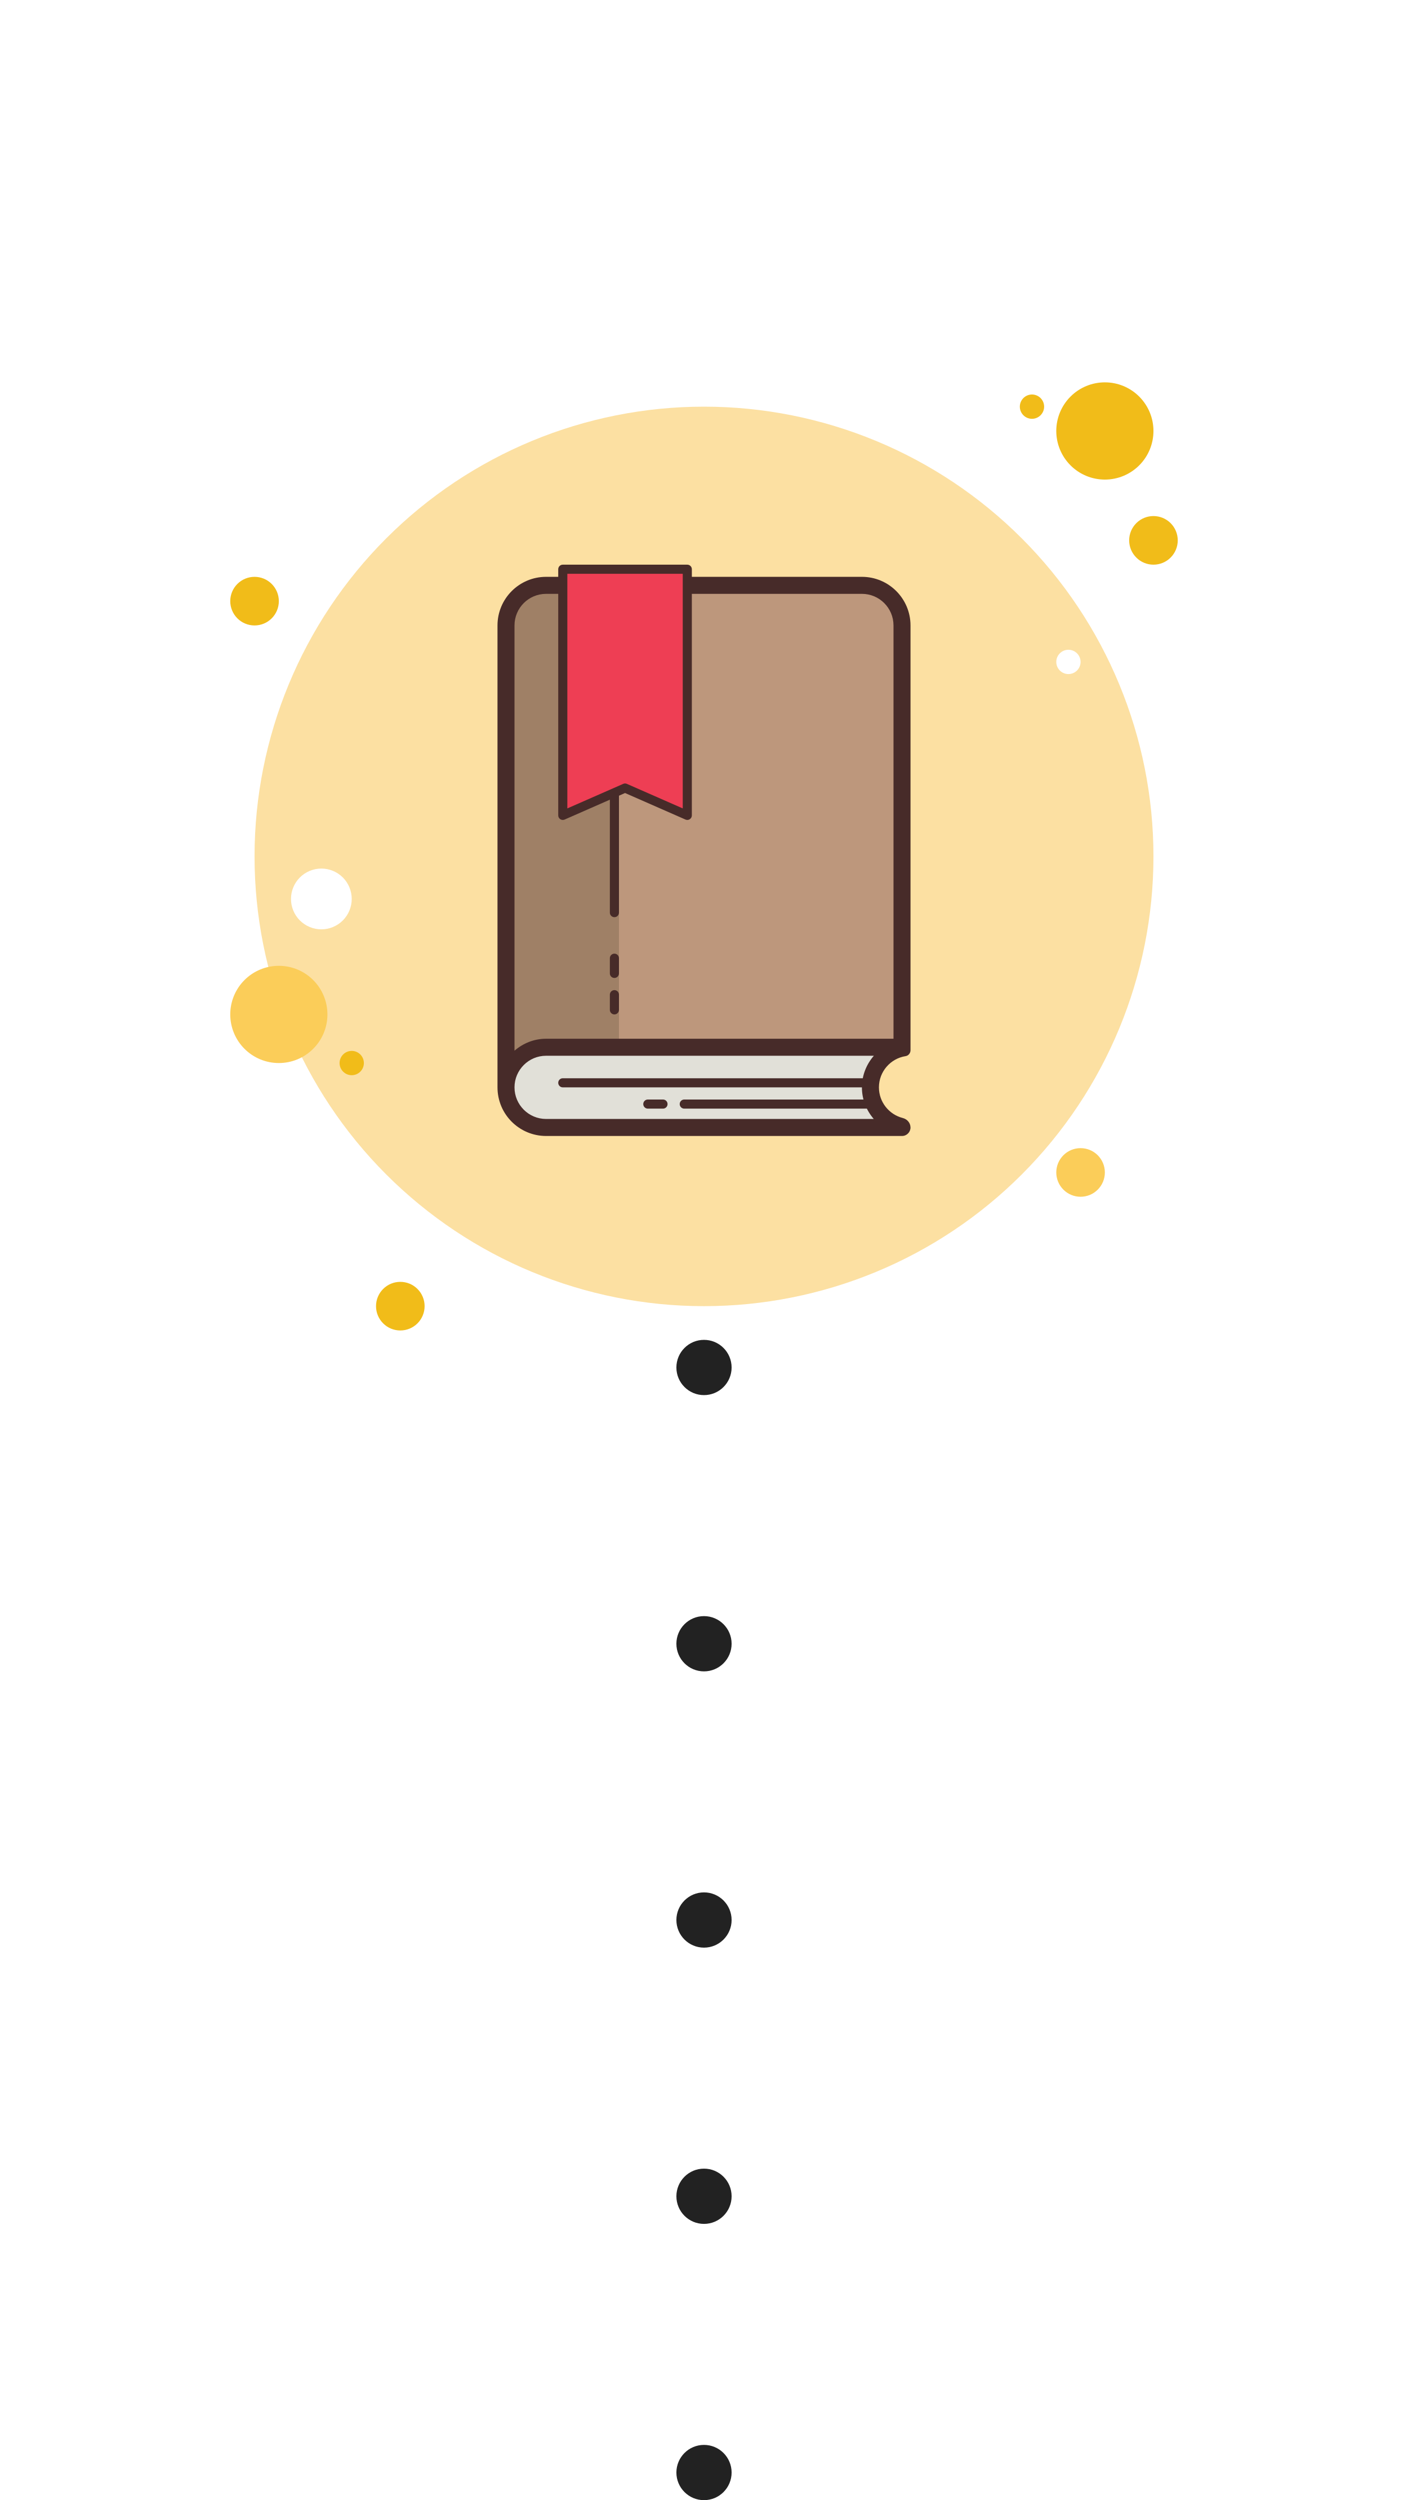<svg width="102" height="181" viewBox="0 0 102 181" fill="none" xmlns="http://www.w3.org/2000/svg">
<g clip-path="url(#clip0_88_30859)" filter="url(#filter0_ddd_88_30859)">
<path d="M18.44 28.76C17.973 28.76 17.526 28.945 17.195 29.276C16.865 29.606 16.68 30.053 16.68 30.52C16.68 30.987 16.865 31.434 17.195 31.765C17.526 32.095 17.973 32.28 18.44 32.28C18.907 32.28 19.354 32.095 19.684 31.765C20.015 31.434 20.2 30.987 20.2 30.52C20.2 30.053 20.015 29.606 19.684 29.276C19.354 28.945 18.907 28.76 18.44 28.76Z" fill="#F1BC19"/>
<path d="M74.76 15.56C74.526 15.56 74.303 15.653 74.138 15.818C73.973 15.983 73.88 16.207 73.88 16.44C73.88 16.673 73.973 16.897 74.138 17.062C74.303 17.227 74.526 17.32 74.76 17.32C74.993 17.32 75.217 17.227 75.382 17.062C75.547 16.897 75.64 16.673 75.64 16.44C75.64 16.207 75.547 15.983 75.382 15.818C75.217 15.653 74.993 15.56 74.76 15.56Z" fill="#F1BC19"/>
<path d="M51 16.44C42.364 16.44 34.083 19.87 27.977 25.977C21.87 32.083 18.44 40.365 18.44 49C18.44 57.635 21.87 65.917 27.977 72.023C34.083 78.13 42.364 81.56 51 81.56C59.635 81.56 67.917 78.13 74.023 72.023C80.129 65.917 83.56 57.635 83.56 49C83.56 40.365 80.129 32.083 74.023 25.977C67.917 19.87 59.635 16.44 51 16.44Z" fill="#FCE0A2"/>
<path d="M80.04 14.68C79.106 14.68 78.211 15.051 77.551 15.711C76.891 16.371 76.52 17.266 76.52 18.2C76.52 19.134 76.891 20.029 77.551 20.689C78.211 21.349 79.106 21.72 80.04 21.72C80.974 21.72 81.869 21.349 82.529 20.689C83.189 20.029 83.56 19.134 83.56 18.2C83.56 17.266 83.189 16.371 82.529 15.711C81.869 15.051 80.974 14.68 80.04 14.68Z" fill="#F1BC19"/>
<path d="M83.56 24.36C83.093 24.36 82.646 24.545 82.316 24.875C81.986 25.206 81.8 25.653 81.8 26.12C81.8 26.587 81.986 27.034 82.316 27.364C82.646 27.695 83.093 27.88 83.56 27.88C84.027 27.88 84.475 27.695 84.805 27.364C85.135 27.034 85.32 26.587 85.32 26.12C85.32 25.653 85.135 25.206 84.805 24.875C84.475 24.545 84.027 24.36 83.56 24.36Z" fill="#F1BC19"/>
<path d="M78.28 70.12C77.813 70.12 77.365 70.305 77.035 70.635C76.705 70.966 76.52 71.413 76.52 71.88C76.52 72.347 76.705 72.794 77.035 73.124C77.365 73.455 77.813 73.64 78.28 73.64C78.747 73.64 79.194 73.455 79.524 73.124C79.855 72.794 80.04 72.347 80.04 71.88C80.04 71.413 79.855 70.966 79.524 70.635C79.194 70.305 78.747 70.12 78.28 70.12ZM20.2 56.92C19.266 56.92 18.371 57.291 17.711 57.951C17.051 58.611 16.68 59.506 16.68 60.44C16.68 61.373 17.051 62.269 17.711 62.929C18.371 63.589 19.266 63.96 20.2 63.96C21.134 63.96 22.029 63.589 22.689 62.929C23.349 62.269 23.72 61.373 23.72 60.44C23.72 59.506 23.349 58.611 22.689 57.951C22.029 57.291 21.134 56.92 20.2 56.92Z" fill="#FBCD59"/>
<path d="M29 79.8C28.533 79.8 28.085 79.985 27.756 80.316C27.425 80.645 27.24 81.093 27.24 81.56C27.24 82.027 27.425 82.474 27.756 82.805C28.085 83.135 28.533 83.32 29 83.32C29.467 83.32 29.914 83.135 30.244 82.805C30.575 82.474 30.76 82.027 30.76 81.56C30.76 81.093 30.575 80.645 30.244 80.316C29.914 79.985 29.467 79.8 29 79.8Z" fill="#F1BC19"/>
<path d="M23.28 49.88C22.697 49.88 22.137 50.112 21.724 50.524C21.312 50.937 21.08 51.496 21.08 52.08C21.08 52.663 21.312 53.223 21.724 53.636C22.137 54.048 22.697 54.28 23.28 54.28C23.864 54.28 24.423 54.048 24.836 53.636C25.248 53.223 25.48 52.663 25.48 52.08C25.48 51.496 25.248 50.937 24.836 50.524C24.423 50.112 23.864 49.88 23.28 49.88Z" fill="white"/>
<path d="M25.48 63.08C25.247 63.08 25.023 63.173 24.858 63.338C24.693 63.503 24.6 63.727 24.6 63.96C24.6 64.193 24.693 64.417 24.858 64.582C25.023 64.747 25.247 64.84 25.48 64.84C25.713 64.84 25.937 64.747 26.102 64.582C26.267 64.417 26.36 64.193 26.36 63.96C26.36 63.727 26.267 63.503 26.102 63.338C25.937 63.173 25.713 63.08 25.48 63.08Z" fill="#F1BC19"/>
<path d="M77.4 34.04C77.167 34.04 76.943 34.133 76.778 34.298C76.613 34.463 76.52 34.687 76.52 34.92C76.52 35.153 76.613 35.377 76.778 35.542C76.943 35.707 77.167 35.8 77.4 35.8C77.633 35.8 77.857 35.707 78.022 35.542C78.187 35.377 78.28 35.153 78.28 34.92C78.28 34.687 78.187 34.463 78.022 34.298C77.857 34.133 77.633 34.04 77.4 34.04Z" fill="white"/>
<path d="M63.775 68.228H39.559C38.176 68.228 37.05 67.104 37.05 65.72C37.05 64.337 38.175 63.212 39.559 63.212H63.786L63.469 63.577C62.946 64.179 62.658 64.939 62.658 65.72C62.658 66.501 62.944 67.263 63.462 67.865L63.775 68.228Z" fill="#E1E0D8"/>
<path d="M37.05 63.546V32.28C37.05 30.897 38.175 29.772 39.559 29.772H62.438C63.821 29.772 64.947 30.897 64.947 32.28V62.42H39.559C38.771 62.42 38.03 62.701 37.414 63.232L37.05 63.546Z" fill="#BD977C"/>
<path d="M44.839 29.772H39.559C38.176 29.772 37.05 30.897 37.05 32.28V63.546L37.414 63.233C38.029 62.701 38.771 62.421 39.559 62.421H44.839V29.772Z" fill="#9F8066"/>
<path d="M65.607 63.459C65.814 63.427 65.96 63.239 65.96 63.031V32.28C65.96 30.336 64.384 28.76 62.44 28.76H39.56C37.616 28.76 36.04 30.336 36.04 32.28V65.72C36.04 66.206 36.139 66.669 36.316 67.09C36.494 67.512 36.752 67.891 37.071 68.209C37.23 68.368 37.404 68.512 37.592 68.638C37.966 68.891 38.391 69.074 38.85 69.168C39.08 69.215 39.317 69.24 39.56 69.24C39.637 69.24 65.287 69.24 65.344 69.24C65.684 69.24 65.959 68.965 65.96 68.625C65.96 68.625 65.96 68.625 65.96 68.624C65.96 68.623 65.96 68.624 65.96 68.624C65.96 68.621 65.958 68.619 65.958 68.616C65.954 68.286 65.717 68.019 65.396 67.938C64.407 67.686 63.672 66.787 63.672 65.72C63.672 64.579 64.512 63.629 65.607 63.459ZM39.56 29.992H62.44C63.704 29.992 64.728 31.016 64.728 32.28V62.2C64.728 62.2 41.346 62.2 39.56 62.2C38.682 62.2 37.889 62.533 37.272 63.065V32.28C37.272 31.016 38.296 29.992 39.56 29.992ZM39.56 68.008C38.298 68.008 37.272 66.982 37.272 65.72C37.272 64.458 38.298 63.432 39.56 63.432H63.305C62.771 64.046 62.44 64.841 62.44 65.72C62.44 66.597 62.767 67.392 63.297 68.008H39.56Z" fill="#472B29"/>
<path d="M44.51 53.4C44.328 53.4 44.18 53.252 44.18 53.07V44.05C44.18 43.868 44.328 43.72 44.51 43.72C44.692 43.72 44.84 43.868 44.84 44.05V53.07C44.84 53.252 44.692 53.4 44.51 53.4ZM44.51 57.8C44.328 57.8 44.18 57.652 44.18 57.47V56.37C44.18 56.188 44.328 56.04 44.51 56.04C44.692 56.04 44.84 56.188 44.84 56.37V57.47C44.84 57.652 44.692 57.8 44.51 57.8ZM44.51 60.44C44.328 60.44 44.18 60.292 44.18 60.11V59.01C44.18 58.828 44.328 58.68 44.51 58.68C44.692 58.68 44.84 58.828 44.84 59.01V60.11C44.84 60.292 44.692 60.44 44.51 60.44ZM62.99 65.72H40.77C40.588 65.72 40.44 65.572 40.44 65.39C40.44 65.208 40.588 65.06 40.77 65.06H62.99C63.172 65.06 63.32 65.208 63.32 65.39C63.32 65.572 63.172 65.72 62.99 65.72ZM62.99 67.26H49.57C49.388 67.26 49.24 67.112 49.24 66.93C49.24 66.748 49.388 66.6 49.57 66.6H62.99C63.172 66.6 63.32 66.748 63.32 66.93C63.32 67.112 63.172 67.26 62.99 67.26ZM48.03 67.26H46.93C46.748 67.26 46.6 67.112 46.6 66.93C46.6 66.748 46.748 66.6 46.93 66.6H48.03C48.212 66.6 48.36 66.748 48.36 66.93C48.36 67.112 48.212 67.26 48.03 67.26Z" fill="#472B29"/>
<path d="M40.66 28.1H49.9V46.14L45.28 44.05L40.66 46.14V28.1Z" fill="#EE3E54"/>
<path d="M49.79 46.36C49.745 46.36 49.699 46.351 49.658 46.332L45.28 44.411L40.902 46.333C40.801 46.378 40.682 46.368 40.59 46.307C40.495 46.246 40.44 46.141 40.44 46.03V28.21C40.44 28.028 40.588 27.88 40.77 27.88H49.79C49.972 27.88 50.12 28.028 50.12 28.21V46.03C50.12 46.141 50.065 46.246 49.97 46.306C49.917 46.342 49.852 46.36 49.79 46.36ZM45.28 43.72C45.326 43.72 45.371 43.73 45.412 43.748L49.46 45.525V28.54H41.1V45.525L45.148 43.748C45.189 43.73 45.234 43.72 45.28 43.72Z" fill="#472B29"/>
</g>
<circle cx="51" cy="99" r="2" fill="#222222"/>
<circle cx="51" cy="119" r="2" fill="#222222"/>
<circle cx="51" cy="139" r="2" fill="#222222"/>
<circle cx="51" cy="159" r="2" fill="#222222"/>
<circle cx="51" cy="179" r="2" fill="#222222"/>
<defs>
<filter id="filter0_ddd_88_30859" x="-9" y="-9" width="120" height="120" filterUnits="userSpaceOnUse" color-interpolation-filters="sRGB">
<feFlood flood-opacity="0" result="BackgroundImageFix"/>
<feColorMatrix in="SourceAlpha" type="matrix" values="0 0 0 0 0 0 0 0 0 0 0 0 0 0 0 0 0 0 127 0" result="hardAlpha"/>
<feMorphology radius="1" operator="dilate" in="SourceAlpha" result="effect1_dropShadow_88_30859"/>
<feOffset dy="2"/>
<feGaussianBlur stdDeviation="7.5"/>
<feColorMatrix type="matrix" values="0 0 0 0 0.565 0 0 0 0 0.643 0 0 0 0 0.682 0 0 0 0.11 0"/>
<feBlend mode="normal" in2="BackgroundImageFix" result="effect1_dropShadow_88_30859"/>
<feColorMatrix in="SourceAlpha" type="matrix" values="0 0 0 0 0 0 0 0 0 0 0 0 0 0 0 0 0 0 127 0" result="hardAlpha"/>
<feMorphology radius="1" operator="dilate" in="SourceAlpha" result="effect2_dropShadow_88_30859"/>
<feOffset dy="7"/>
<feGaussianBlur stdDeviation="5"/>
<feColorMatrix type="matrix" values="0 0 0 0 0.565 0 0 0 0 0.643 0 0 0 0 0.682 0 0 0 0.14 0"/>
<feBlend mode="normal" in2="effect1_dropShadow_88_30859" result="effect2_dropShadow_88_30859"/>
<feColorMatrix in="SourceAlpha" type="matrix" values="0 0 0 0 0 0 0 0 0 0 0 0 0 0 0 0 0 0 127 0" result="hardAlpha"/>
<feMorphology radius="2" operator="erode" in="SourceAlpha" result="effect3_dropShadow_88_30859"/>
<feOffset dy="4"/>
<feGaussianBlur stdDeviation="2.5"/>
<feColorMatrix type="matrix" values="0 0 0 0 0.565 0 0 0 0 0.643 0 0 0 0 0.682 0 0 0 0.25 0"/>
<feBlend mode="normal" in2="effect2_dropShadow_88_30859" result="effect3_dropShadow_88_30859"/>
<feBlend mode="normal" in="SourceGraphic" in2="effect3_dropShadow_88_30859" result="shape"/>
</filter>
<clipPath id="clip0_88_30859">
<rect width="88" height="88" fill="white" transform="translate(7 5)"/>
</clipPath>
</defs>
</svg>
